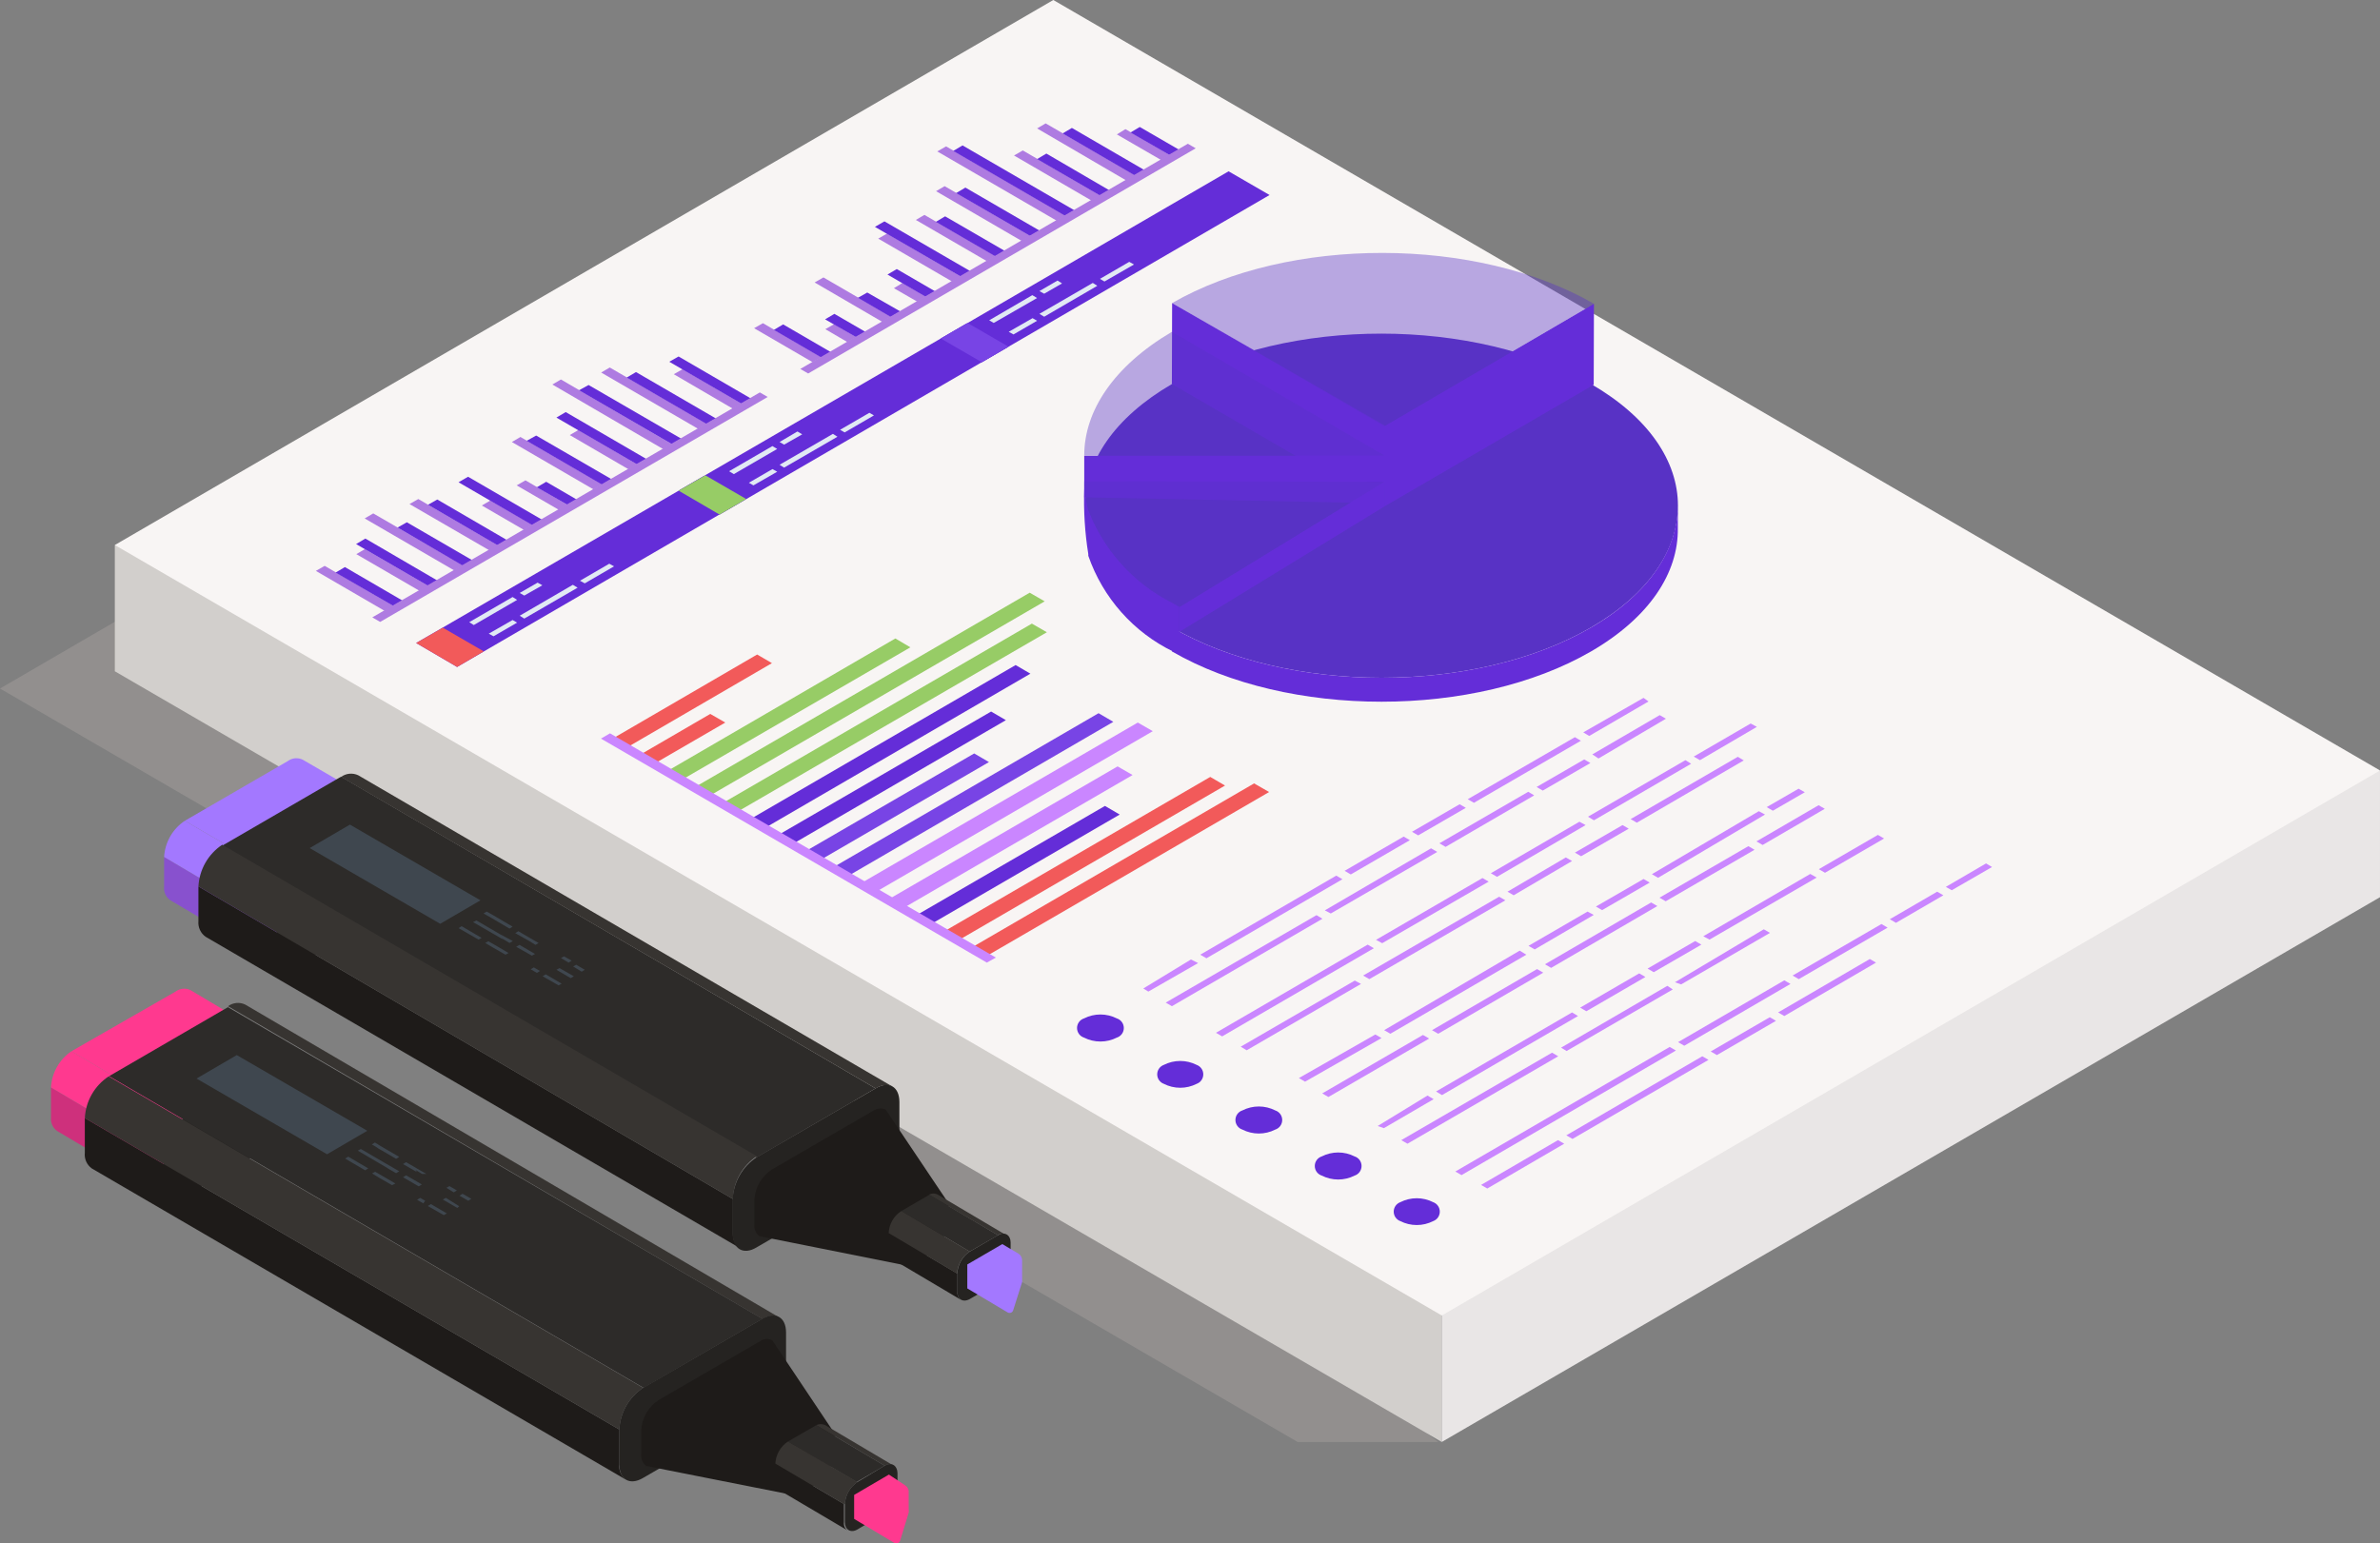 <svg width="239" height="155" viewBox="0 0 239 155" fill="none" xmlns="http://www.w3.org/2000/svg">
<rect x="0" y="0" width="239" height="155" fill="#808080" stroke="none"/>
<g clip-path="url(#clip0_733_22157)">
<g opacity="0.4">
<path d="M25.115 54.546L0 69.151L130.311 144.822H144.448L25.115 54.546Z" fill="#ADA6A3"/>
</g>
<path d="M144.785 144.822L11.531 67.418V54.738L144.785 81.133V144.822Z" fill="#D2CFCC"/>
<path d="M238.999 90.108L144.781 144.822V81.133L238.999 77.379V90.108Z" fill="#E9E6E6"/>
<path d="M239.002 77.38L144.785 132.118L11.531 54.738L105.773 0L239.002 77.38Z" fill="#F8F5F4"/>
<path d="M39.516 60.85L38.631 61.355L31.719 57.337L32.604 56.831L39.516 60.85Z" fill="#AE7BE1"/>
<path d="M40.424 60.321L39.492 60.85L33.703 57.505L34.636 56.952L40.424 60.321Z" fill="#642DD8"/>
<path d="M43.005 58.829L42.12 59.334L35.781 55.653L36.642 55.148L43.005 58.829Z" fill="#AE7BE1"/>
<path d="M43.914 58.3L42.981 58.829L35.758 54.642L36.691 54.089L43.914 58.3Z" fill="#642DD8"/>
<path d="M46.5 56.784L45.615 57.289L36.621 52.068L37.482 51.562L46.5 56.784Z" fill="#AE7BE1"/>
<path d="M47.409 56.254L46.476 56.808L39.922 52.982L40.855 52.453L47.409 56.254Z" fill="#642DD8"/>
<path d="M49.995 54.762L49.134 55.268L41.121 50.624L42.006 50.119L49.995 54.762Z" fill="#AE7BE1"/>
<path d="M50.898 54.233L49.965 54.763L42.98 50.696L43.913 50.167L50.898 54.233Z" fill="#642DD8"/>
<path d="M60.492 48.651L59.607 49.156L51.402 44.392L52.263 43.887L60.492 48.651Z" fill="#AE7BE1"/>
<path d="M61.402 48.122L60.469 48.675L52.887 44.272L53.843 43.743L61.402 48.122Z" fill="#642DD8"/>
<path d="M63.984 46.63L63.123 47.135L57.215 43.694L58.076 43.189L63.984 46.63Z" fill="#AE7BE1"/>
<path d="M64.916 46.101L63.96 46.63L55.875 41.938L56.808 41.385L64.916 46.101Z" fill="#642DD8"/>
<path d="M67.476 44.609L66.615 45.114L55.469 38.618L56.33 38.112L67.476 44.609Z" fill="#AE7BE1"/>
<path d="M68.41 44.055L67.477 44.609L58.148 39.195L59.105 38.666L68.41 44.055Z" fill="#642DD8"/>
<path d="M70.991 42.563L70.106 43.069L60.371 37.414L61.232 36.909L70.991 42.563Z" fill="#AE7BE1"/>
<path d="M71.903 42.034L70.97 42.587L62.934 37.92L63.866 37.366L71.903 42.034Z" fill="#642DD8"/>
<path d="M74.481 40.542L73.596 41.048L67.664 37.583L68.549 37.078L74.481 40.542Z" fill="#AE7BE1"/>
<path d="M75.391 40.013L74.458 40.543L67.211 36.332L68.144 35.803L75.391 40.013Z" fill="#642DD8"/>
<path d="M53.481 52.717L52.62 53.223L48.387 50.769L49.248 50.263L53.481 52.717Z" fill="#AE7BE1"/>
<path d="M54.419 52.188L53.462 52.742L46.047 48.435L47.004 47.881L54.419 52.188Z" fill="#642DD8"/>
<path d="M56.978 50.696L56.117 51.202L51.883 48.748L52.768 48.242L56.978 50.696Z" fill="#AE7BE1"/>
<path d="M57.909 50.167L56.976 50.696L53.914 48.94L54.847 48.386L57.909 50.167Z" fill="#642DD8"/>
<path d="M77.093 39.868L38.176 62.461L37.387 62.004L76.303 39.411L77.093 39.868Z" fill="#AE7BE1"/>
<path d="M82.496 35.875L81.611 36.38L75.727 32.963L76.612 32.458L82.496 35.875Z" fill="#AE7BE1"/>
<path d="M83.404 35.346L82.471 35.899L77.711 33.132L78.644 32.579L83.404 35.346Z" fill="#642DD8"/>
<path d="M85.988 33.853L85.103 34.359L82.879 33.059L83.764 32.554L85.988 33.853Z" fill="#AE7BE1"/>
<path d="M86.898 33.324L85.965 33.853L82.856 32.073L83.788 31.52L86.898 33.324Z" fill="#642DD8"/>
<path d="M89.483 31.809L88.622 32.338L81.805 28.368L82.69 27.863L89.483 31.809Z" fill="#AE7BE1"/>
<path d="M90.414 31.279L89.457 31.833L86.156 29.908L87.089 29.378L90.414 31.279Z" fill="#642DD8"/>
<path d="M92.971 29.788L92.11 30.293L89.766 28.945L90.627 28.416L92.971 29.788Z" fill="#AE7BE1"/>
<path d="M93.905 29.258L92.972 29.812L89.121 27.574L90.054 27.02L93.905 29.258Z" fill="#642DD8"/>
<path d="M103.472 23.7L102.611 24.205L94 19.201L94.861 18.695L103.472 23.7Z" fill="#AE7BE1"/>
<path d="M104.407 23.17L103.451 23.7L96.012 19.393L96.945 18.839L104.407 23.17Z" fill="#642DD8"/>
<path d="M106.99 21.655L106.105 22.16L94.121 15.206L95.006 14.701L106.99 21.655Z" fill="#AE7BE1"/>
<path d="M107.901 21.125L106.969 21.678L95.727 15.158L96.659 14.604L107.901 21.125Z" fill="#642DD8"/>
<path d="M110.487 19.634L109.602 20.139L101.828 15.616L102.713 15.11L110.487 19.634Z" fill="#AE7BE1"/>
<path d="M111.392 19.105L110.459 19.634L104.145 15.977L105.077 15.423L111.392 19.105Z" fill="#642DD8"/>
<path d="M113.975 17.589L113.09 18.118L104.145 12.897L105.006 12.392L113.975 17.589Z" fill="#AE7BE1"/>
<path d="M114.887 17.059L113.955 17.613L106.707 13.402L107.64 12.849L114.887 17.059Z" fill="#642DD8"/>
<path d="M117.466 15.568L116.605 16.073L112.156 13.499L113.017 12.969L117.466 15.568Z" fill="#AE7BE1"/>
<path d="M118.403 15.038L117.446 15.568L113.523 13.306L114.456 12.752L118.403 15.038Z" fill="#642DD8"/>
<path d="M96.491 27.766L95.606 28.271L88.191 23.964L89.076 23.459L96.491 27.766Z" fill="#AE7BE1"/>
<path d="M97.403 27.212L96.47 27.766L87.859 22.785L88.816 22.232L97.403 27.212Z" fill="#642DD8"/>
<path d="M99.982 25.721L99.097 26.226L91.969 22.088L92.83 21.582L99.982 25.721Z" fill="#AE7BE1"/>
<path d="M100.889 25.192L99.956 25.745L93.977 22.28L94.909 21.727L100.889 25.192Z" fill="#642DD8"/>
<path d="M120.073 14.894L81.156 37.511L80.367 37.054L119.284 14.437L120.073 14.894Z" fill="#AE7BE1"/>
<path d="M74.797 50.191L45.903 66.986L41.789 64.579L70.683 47.809L74.797 50.191Z" fill="#642DD8"/>
<path d="M48.582 65.421L45.903 66.985L41.789 64.579L44.468 63.039L48.582 65.421Z" fill="#F25A5A"/>
<path d="M101.153 34.888L72.259 51.683L68.144 49.277L97.039 32.506L101.153 34.888Z" fill="#642DD8"/>
<path d="M74.938 50.118L72.259 51.682L68.144 49.276L70.823 47.736L74.938 50.118Z" fill="#97CC66"/>
<path d="M127.489 19.586L98.595 36.38L94.481 33.998L123.375 17.204L127.489 19.586Z" fill="#642DD8"/>
<path d="M101.274 34.816L98.595 36.38L94.481 33.998L97.159 32.434L101.274 34.816Z" fill="#7844E5"/>
<path d="M104.144 29.932L99.79 32.434L99.336 32.169L103.665 29.643L104.144 29.932Z" fill="#E1E9F4"/>
<path d="M106.651 28.465L104.857 29.499L104.379 29.235L106.197 28.176L106.651 28.465Z" fill="#E1E9F4"/>
<path d="M104.143 32.217L101.775 33.589L101.297 33.324L103.689 31.953L104.143 32.217Z" fill="#E1E9F4"/>
<path d="M110.191 28.705L104.857 31.809L104.379 31.52L109.737 28.416L110.191 28.705Z" fill="#E1E9F4"/>
<path d="M113.877 26.563L110.911 28.271L110.457 28.007L113.399 26.298L113.877 26.563Z" fill="#E1E9F4"/>
<path d="M78.046 45.09L73.693 47.616L73.215 47.327L77.568 44.801L78.046 45.09Z" fill="#E1E9F4"/>
<path d="M80.558 43.622L78.74 44.657L78.285 44.392L80.079 43.334L80.558 43.622Z" fill="#E1E9F4"/>
<path d="M78.049 47.376L75.658 48.748L75.203 48.483L77.571 47.111L78.049 47.376Z" fill="#E1E9F4"/>
<path d="M84.097 43.862L78.74 46.966L78.285 46.678L83.643 43.574L84.097 43.862Z" fill="#E1E9F4"/>
<path d="M87.76 41.722L84.818 43.43L84.363 43.165L87.305 41.457L87.76 41.722Z" fill="#E1E9F4"/>
<path d="M51.929 60.249L47.576 62.775L47.121 62.486L51.474 59.96L51.929 60.249Z" fill="#E1E9F4"/>
<path d="M54.464 58.781L52.646 59.815L52.191 59.551L53.985 58.516L54.464 58.781Z" fill="#E1E9F4"/>
<path d="M51.928 62.534L49.56 63.905L49.082 63.641L51.474 62.269L51.928 62.534Z" fill="#E1E9F4"/>
<path d="M58.004 59.022L52.646 62.126L52.191 61.837L57.525 58.733L58.004 59.022Z" fill="#E1E9F4"/>
<path d="M61.663 56.88L58.721 58.588L58.242 58.324L61.184 56.615L61.663 56.88Z" fill="#E1E9F4"/>
<path d="M159.781 63.015C148.156 69.752 129.308 69.752 117.683 63.015C106.059 56.278 106.059 45.331 117.683 38.57C129.308 31.808 148.156 31.833 159.781 38.57C171.406 45.307 171.406 56.254 159.781 63.015Z" fill="#5832C5"/>
<path d="M159.781 63.015C148.157 69.752 129.308 69.752 117.684 63.015V65.421C129.308 72.159 148.157 72.159 159.781 65.421C165.665 62.005 168.56 57.505 168.488 53.03V50.528C168.56 55.099 165.665 59.599 159.781 63.015Z" fill="#642DD8"/>
<path d="M139.183 42.805L139.016 50.48L138.489 50.649L117.68 38.57L117.704 30.438L139.183 42.805Z" fill="#642DD8"/>
<path d="M139.016 42.804V50.865L160.041 38.642L160.064 30.509L139.016 42.804Z" fill="#642DD8"/>
<path opacity="0.4" d="M160.064 30.509L139.015 42.804L117.703 30.437C129.424 23.7 148.296 23.724 160.064 30.509Z" fill="#5832C5"/>
<path d="M108.879 45.764V49.95L139.017 50.552V45.764H108.879Z" fill="#642DD8"/>
<path opacity="0.4" d="M117.681 33.324C111.845 36.765 108.879 41.264 108.879 45.74H139.017L117.681 33.324Z" fill="#5832C5"/>
<path d="M117.66 60.513C113.823 58.566 110.84 55.257 109.288 51.226C109.014 50.288 108.877 49.316 108.881 48.338V49.06C108.802 51.266 108.938 53.474 109.288 55.653V55.821C110.013 57.911 111.14 59.837 112.605 61.488C114.07 63.14 115.845 64.485 117.827 65.446L118.425 65.758V60.946L117.66 60.513Z" fill="#642DD8"/>
<path d="M139.02 48.386V50.864L118.449 63.448V60.97L139.02 48.386Z" fill="#642DD8"/>
<path opacity="0.4" d="M139.017 48.386L118.447 60.946L117.657 60.513C113.82 58.566 110.838 55.257 109.286 51.226C109.02 50.286 108.883 49.315 108.879 48.338L139.017 48.386Z" fill="#5832C5"/>
<path d="M77.517 66.601L62.999 75.046L61.516 74.18L76.034 65.734L77.517 66.601Z" fill="#F25A5A"/>
<path d="M72.832 72.567L65.776 76.658L64.293 75.791L71.325 71.701L72.832 72.567Z" fill="#F25A5A"/>
<path d="M91.42 65.013L68.553 78.27L67.07 77.404L89.913 64.123L91.42 65.013Z" fill="#97CC66"/>
<path d="M104.909 60.393L71.327 79.882L69.844 79.016L103.402 59.526L104.909 60.393Z" fill="#97CC66"/>
<path d="M105.127 63.497L74.104 81.495L72.621 80.628L103.62 62.631L105.127 63.497Z" fill="#97CC66"/>
<path d="M103.472 67.659L76.897 83.106L75.391 82.24L101.989 66.793L103.472 67.659Z" fill="#642DD8"/>
<path d="M101.011 72.327L79.675 84.719L78.168 83.852L99.528 71.461L101.011 72.327Z" fill="#642DD8"/>
<path d="M99.311 76.537L82.448 86.33L80.941 85.464L97.828 75.671L99.311 76.537Z" fill="#7844E5"/>
<path d="M111.8 72.495L85.226 87.942L83.719 87.076L110.317 71.629L111.8 72.495Z" fill="#7844E5"/>
<path d="M115.765 73.434L87.995 89.554L86.488 88.688L114.258 72.567L115.765 73.434Z" fill="#CA86FF"/>
<path d="M113.735 77.837L90.772 91.167L89.266 90.3L112.228 76.971L113.735 77.837Z" fill="#CA86FF"/>
<path d="M112.442 81.807L93.546 92.779L92.039 91.913L110.959 80.941L112.442 81.807Z" fill="#642DD8"/>
<path d="M123.017 78.895L96.323 94.391L94.84 93.525L121.534 78.029L123.017 78.895Z" fill="#F25A5A"/>
<path d="M127.444 79.545L99.1 96.003L97.617 95.137L125.937 78.679L127.444 79.545Z" fill="#F25A5A"/>
<path d="M100.006 96.171L99.097 96.677L60.348 74.18L61.257 73.65L100.006 96.171Z" fill="#CA86FF"/>
<path d="M112.155 102.283C112.358 102.348 112.535 102.477 112.661 102.65C112.786 102.822 112.854 103.031 112.854 103.245C112.854 103.459 112.786 103.668 112.661 103.841C112.535 104.014 112.358 104.142 112.155 104.208C111.644 104.468 111.078 104.603 110.505 104.603C109.932 104.603 109.366 104.468 108.855 104.208C108.652 104.142 108.475 104.014 108.349 103.841C108.224 103.668 108.156 103.459 108.156 103.245C108.156 103.031 108.224 102.822 108.349 102.65C108.475 102.477 108.652 102.348 108.855 102.283C109.366 102.023 109.932 101.887 110.505 101.887C111.078 101.887 111.644 102.023 112.155 102.283Z" fill="#642DD8"/>
<path d="M120.171 106.95C120.365 107.021 120.533 107.15 120.652 107.32C120.771 107.49 120.834 107.693 120.834 107.901C120.834 108.108 120.771 108.311 120.652 108.481C120.533 108.651 120.365 108.781 120.171 108.851C119.659 109.111 119.094 109.247 118.521 109.247C117.947 109.247 117.382 109.111 116.87 108.851C116.676 108.781 116.508 108.651 116.389 108.481C116.271 108.311 116.207 108.108 116.207 107.901C116.207 107.693 116.271 107.49 116.389 107.32C116.508 107.15 116.676 107.021 116.87 106.95C117.382 106.69 117.947 106.555 118.521 106.555C119.094 106.555 119.659 106.69 120.171 106.95Z" fill="#642DD8"/>
<path d="M128.062 111.522C128.264 111.587 128.441 111.716 128.567 111.889C128.692 112.062 128.76 112.27 128.76 112.485C128.76 112.699 128.692 112.907 128.567 113.08C128.441 113.253 128.264 113.382 128.062 113.447C127.55 113.707 126.985 113.843 126.411 113.843C125.838 113.843 125.273 113.707 124.761 113.447C124.558 113.382 124.381 113.253 124.256 113.08C124.13 112.907 124.062 112.699 124.062 112.485C124.062 112.27 124.13 112.062 124.256 111.889C124.381 111.716 124.558 111.587 124.761 111.522C125.273 111.262 125.838 111.126 126.411 111.126C126.985 111.126 127.55 111.262 128.062 111.522Z" fill="#642DD8"/>
<path d="M136.03 116.142C136.233 116.207 136.41 116.335 136.536 116.508C136.661 116.681 136.729 116.89 136.729 117.104C136.729 117.318 136.661 117.527 136.536 117.7C136.41 117.873 136.233 118.001 136.03 118.067C135.519 118.327 134.953 118.462 134.38 118.462C133.807 118.462 133.241 118.327 132.73 118.067C132.527 118.001 132.35 117.873 132.224 117.7C132.099 117.527 132.031 117.318 132.031 117.104C132.031 116.89 132.099 116.681 132.224 116.508C132.35 116.335 132.527 116.207 132.73 116.142C133.241 115.882 133.807 115.746 134.38 115.746C134.953 115.746 135.519 115.882 136.03 116.142Z" fill="#642DD8"/>
<path d="M143.921 120.738C144.115 120.809 144.283 120.938 144.402 121.108C144.521 121.278 144.584 121.481 144.584 121.688C144.584 121.896 144.521 122.099 144.402 122.269C144.283 122.439 144.115 122.568 143.921 122.639C143.409 122.899 142.844 123.034 142.271 123.034C141.697 123.034 141.132 122.899 140.62 122.639C140.426 122.568 140.258 122.439 140.139 122.269C140.021 122.099 139.957 121.896 139.957 121.688C139.957 121.481 140.021 121.278 140.139 121.108C140.258 120.938 140.426 120.809 140.62 120.738C141.132 120.478 141.697 120.342 142.271 120.342C142.844 120.342 143.409 120.478 143.921 120.738Z" fill="#642DD8"/>
<path d="M154.925 79.4L159.709 76.633L159.087 76.272L154.303 79.04L154.925 79.4ZM133.637 91.744L144.329 85.56L143.707 85.199L133.039 91.431L133.637 91.744ZM145.166 85.055L154.064 79.882L153.466 79.521L144.544 84.694L145.166 85.055ZM132.8 92.273L132.202 91.912L117.061 100.694L117.683 101.055L132.8 92.273ZM160.522 76.176L167.291 72.182L166.669 71.821L159.9 75.767L160.522 76.176ZM115.315 99.588L120.314 96.724L119.596 96.363L114.812 99.275L115.315 99.588ZM158.991 73.554L159.589 73.915L165.545 70.45L165.043 70.089L158.991 73.554ZM148.012 80.627L158.752 74.396L158.154 74.035L147.39 80.267L148.012 80.627ZM142.415 83.9L147.199 81.133L146.577 80.772L141.793 83.539L142.415 83.9ZM135.646 87.822L141.578 84.381L140.956 84.02L135.024 87.461L135.646 87.822ZM121.151 96.243L134.809 88.303L134.187 87.942L120.529 95.882L121.151 96.243Z" fill="#CA86FF"/>
<path d="M149.708 87.702L150.33 88.062L159.228 82.865L158.606 82.528L149.708 87.702ZM149.493 88.544L148.871 88.183L138.179 94.391L138.801 94.727L149.493 88.544ZM151.382 89.554L152.004 89.915L157.865 86.475L157.243 86.114L151.382 89.554ZM158.152 85.632L158.773 85.993L163.557 83.226L162.935 82.865L158.152 85.632ZM174.512 76.008L163.749 82.264L164.371 82.625L175.11 76.369L174.512 76.008ZM136.672 98.818L136.05 98.481L124.593 105.122L125.191 105.483L136.672 98.818ZM169.25 76.345L159.467 82.023L160.065 82.384L169.824 76.706L169.25 76.345ZM137.964 95.233L137.342 94.872L122.105 103.726L122.727 104.087L137.964 95.233ZM170.087 75.984L170.709 76.345L176.426 73L175.804 72.664L170.087 75.984ZM151.167 90.421L150.545 90.06L136.887 97.976L137.509 98.337L151.167 90.421Z" fill="#CA86FF"/>
<path d="M153.492 94.992L154.114 95.353L160.045 91.889L159.424 91.552L153.492 94.992ZM154.975 97.687L154.353 97.326L143.804 103.462L144.426 103.823L154.975 97.687ZM165.045 88.279L160.261 91.046L160.883 91.407L165.666 88.64L165.045 88.279ZM165.882 87.798L166.504 88.159L177.243 81.807L176.621 81.47L165.882 87.798ZM177.004 84.863L183.247 81.23L182.625 80.869L176.382 84.502L177.004 84.863ZM138.734 104.256L138.112 103.895L130.434 108.274L131.055 108.635L138.734 104.256ZM152.607 95.474L138.997 103.462L139.619 103.823L153.276 95.883L152.607 95.474ZM155.142 96.845L155.764 97.206L166.432 90.998L165.81 90.637L155.142 96.845ZM175.569 84.983L166.647 90.156L167.269 90.517L176.191 85.344L175.569 84.983ZM180.616 79.209L177.411 81.061L178.033 81.422L181.238 79.569L180.616 79.209ZM143.517 104.304L142.895 103.943L132.778 109.814L133.4 110.175L143.517 104.304Z" fill="#CA86FF"/>
<path d="M157.316 105.555L167.983 99.371L167.433 99.01L156.765 105.218L157.316 105.555ZM168.821 98.866L177.742 93.693L177.121 93.332L168.199 98.65L168.821 98.866ZM156.478 106.084L155.856 105.723L140.716 114.506L141.338 114.866L156.478 106.084ZM138.97 113.303L143.969 110.391L143.347 110.03L138.348 113.086L138.97 113.303ZM182.646 87.293L183.268 87.654L189.2 84.213L188.578 83.852L182.646 87.293ZM171.667 94.367L182.431 88.135L181.785 87.774L171.045 94.03L171.667 94.367ZM166.07 97.639L170.854 94.872L170.232 94.511L165.448 97.278L166.07 97.639ZM159.301 101.561L165.233 98.12L164.611 97.759L158.679 101.2L159.301 101.561ZM144.806 109.982L158.464 102.042L157.866 101.681L144.208 109.621L144.806 109.982Z" fill="#CA86FF"/>
<path d="M180.012 97.976L180.634 98.337L189.555 93.164L188.934 92.803L180.012 97.976Z" fill="#CA86FF"/>
<path d="M171.789 105.603L172.411 105.964L178.343 102.524L177.721 102.163L171.789 105.603Z" fill="#CA86FF"/>
<path d="M179.18 98.457L168.512 104.665L169.134 105.026L179.802 98.818L179.18 98.457Z" fill="#CA86FF"/>
<path d="M187.767 96.316L178.559 101.681L179.18 102.042L188.389 96.677L187.767 96.316Z" fill="#CA86FF"/>
<path d="M168.294 105.507L167.672 105.146L146.145 117.658L146.766 118.019L168.294 105.507Z" fill="#CA86FF"/>
<path d="M189.773 92.321L190.395 92.682L195.155 89.915L194.533 89.554L189.773 92.321Z" fill="#CA86FF"/>
<path d="M157.078 114.866L156.456 114.505L148.73 119.005L149.352 119.366L157.078 114.866Z" fill="#CA86FF"/>
<path d="M170.947 106.084L157.289 114.024L157.911 114.385L171.569 106.445L170.947 106.084Z" fill="#CA86FF"/>
<path d="M195.398 89.073L195.996 89.41L200.039 87.076L199.441 86.715L195.398 89.073Z" fill="#CA86FF"/>
<path d="M27.817 95.762V92.755L16.48 86.066V89.025C16.448 89.287 16.486 89.552 16.592 89.794C16.697 90.035 16.865 90.243 17.078 90.397L28.391 97.062C28.191 96.915 28.032 96.718 27.931 96.49C27.83 96.261 27.791 96.011 27.817 95.762Z" fill="#8851CE"/>
<path d="M30.399 76.297C30.158 76.18 29.891 76.132 29.625 76.157C29.359 76.183 29.106 76.281 28.892 76.442L18.559 82.433L29.872 89.025L40.229 83.01C40.442 82.857 40.691 82.763 40.952 82.737C41.212 82.712 41.474 82.756 41.712 82.866L30.399 76.297Z" fill="#A378FF"/>
<path d="M27.794 92.755L16.48 86.066C16.522 85.339 16.731 84.632 17.093 84.001C17.454 83.37 17.957 82.833 18.561 82.433L29.875 89.025C29.269 89.424 28.765 89.961 28.404 90.592C28.042 91.223 27.834 91.931 27.794 92.659V92.755Z" fill="#A378FF"/>
<path d="M40.234 83.107C41.383 82.433 42.315 82.963 42.315 84.31V87.318C42.277 88.051 42.066 88.765 41.7 89.401C41.334 90.037 40.824 90.576 40.21 90.975L29.901 96.966C28.753 97.64 27.82 97.086 27.82 95.763V92.755C27.842 92.014 28.04 91.288 28.398 90.639C28.756 89.99 29.263 89.437 29.877 89.026L40.234 83.107Z" fill="#252321"/>
<path d="M87.924 109.308L34.25 78.029C34.496 77.848 34.785 77.737 35.088 77.708C35.391 77.678 35.697 77.731 35.972 77.861L89.647 109.14C89.368 109.016 89.062 108.968 88.76 109.002C88.457 109.036 88.169 109.15 87.924 109.332V109.308Z" fill="#373431"/>
<path d="M73.599 123.889V120.424L19.925 89.025V92.514C19.898 92.815 19.951 93.117 20.076 93.392C20.202 93.666 20.397 93.903 20.642 94.078L74.317 125.357C74.085 125.192 73.897 124.971 73.772 124.715C73.647 124.459 73.587 124.175 73.599 123.889Z" fill="#1E1B19"/>
<path d="M75.987 116.238L22.312 84.935L34.248 78.005L87.923 109.309L75.987 116.238Z" fill="#2D2B29"/>
<path d="M73.6 120.424L19.926 89.025C19.971 88.188 20.212 87.373 20.627 86.646C21.043 85.919 21.622 85.3 22.318 84.838L75.992 116.117C75.296 116.579 74.717 117.198 74.302 117.925C73.886 118.652 73.646 119.467 73.6 120.304V120.424Z" fill="#373431"/>
<path d="M87.926 109.308C89.265 108.514 90.318 109.14 90.318 110.679V114.168C90.276 115.006 90.037 115.823 89.621 116.55C89.206 117.278 88.624 117.896 87.926 118.355L75.966 125.284C74.651 126.078 73.574 125.429 73.574 123.889V120.424C73.62 119.587 73.86 118.772 74.275 118.045C74.691 117.318 75.27 116.699 75.966 116.237L87.926 109.308Z" fill="#252321"/>
<path d="M88.931 111.426C88.725 111.34 88.501 111.308 88.279 111.333C88.057 111.358 87.845 111.44 87.663 111.57L77.498 117.465C76.993 117.8 76.573 118.248 76.269 118.774C75.966 119.3 75.789 119.89 75.752 120.497V123.023C75.731 123.242 75.769 123.462 75.861 123.661C75.954 123.86 76.098 124.03 76.278 124.154L90.486 126.993C90.903 127.087 91.338 127.045 91.73 126.873L94.122 125.429C95.102 124.852 95.246 120.834 95.246 120.834L88.931 111.426Z" fill="#1E1B19"/>
<path d="M100.218 124.057L93.281 119.991C93.419 119.911 93.576 119.869 93.736 119.869C93.895 119.869 94.052 119.911 94.19 119.991L101.055 124.057C100.923 123.971 100.77 123.926 100.612 123.926C100.455 123.926 100.302 123.971 100.17 124.057H100.218Z" fill="#373431"/>
<path d="M96.133 129.736V127.907L89.268 123.841V125.669C89.248 125.828 89.274 125.99 89.341 126.135C89.409 126.279 89.517 126.402 89.651 126.488L96.516 130.554C96.387 130.462 96.284 130.339 96.217 130.196C96.15 130.052 96.121 129.894 96.133 129.736Z" fill="#1E1B19"/>
<path d="M97.376 125.694L90.512 121.627L93.334 119.991L100.223 124.058L97.376 125.694Z" fill="#2D2B29"/>
<path d="M96.107 127.907L89.242 123.841C89.261 123.397 89.386 122.964 89.607 122.578C89.828 122.193 90.137 121.867 90.51 121.627L97.375 125.694C97.006 125.937 96.7 126.265 96.479 126.649C96.259 127.033 96.132 127.464 96.107 127.907Z" fill="#373431"/>
<path d="M100.219 124.058C100.913 123.649 101.487 124.058 101.487 124.78V126.608C101.468 127.053 101.343 127.486 101.122 127.871C100.901 128.256 100.592 128.583 100.219 128.822L97.397 130.458C96.679 130.867 96.129 130.458 96.129 129.736V127.908C96.154 127.465 96.281 127.034 96.501 126.649C96.721 126.265 97.028 125.938 97.397 125.694L100.219 124.058Z" fill="#252321"/>
<path d="M100.653 124.948L97.137 126.993V129.399L101.179 131.805C101.231 131.837 101.289 131.857 101.35 131.861C101.41 131.866 101.471 131.857 101.527 131.833C101.584 131.809 101.633 131.773 101.673 131.726C101.712 131.679 101.739 131.624 101.753 131.564L102.638 128.773C102.648 128.669 102.648 128.565 102.638 128.461V126.56C102.636 126.43 102.601 126.303 102.539 126.19C102.476 126.077 102.387 125.981 102.279 125.91L100.653 124.948Z" fill="#A378FF"/>
<path d="M44.205 92.779L31.098 85.176L35.14 82.818L48.248 90.421L44.205 92.779Z" fill="#3F474F"/>
<path d="M52.17 94.896L53.725 95.81L53.414 95.978L51.835 95.088L52.17 94.896ZM50.759 95.882L51.07 95.714L49.85 94.992L49.037 94.535L48.726 94.703L49.539 95.184L50.759 95.882ZM48.367 94.198L46.358 93.019L46.047 93.212L48.056 94.366L48.367 94.198ZM50.328 94.198L51.166 94.703L51.5 94.511L50.233 93.837L47.841 92.442L47.506 92.61L50.544 94.366L50.328 94.198ZM49.204 92.105L51.166 93.26L51.477 93.067L49.515 91.912L48.869 91.551L48.558 91.744L49.204 92.105ZM53.151 94.511L53.773 94.896L54.084 94.703L53.246 94.222L52.051 93.524L51.74 93.717L53.151 94.511ZM58.724 97.398L57.863 96.893L57.552 97.061L58.413 97.591L58.724 97.398ZM57.408 96.484L56.643 96.051L56.332 96.219L57.097 96.676L57.408 96.484ZM57.624 98.048L56.189 97.23L55.878 97.398L57.313 98.24L57.624 98.048ZM54.227 97.518L53.605 97.157L53.294 97.35L53.916 97.711L54.227 97.518ZM54.801 97.855L54.49 98.048L56.093 98.962L56.404 98.794L54.801 97.855Z" fill="#3F474F"/>
<path d="M16.434 118.908V115.901L5.12 109.212V112.244C5.095 112.504 5.14 112.765 5.249 113.002C5.358 113.239 5.528 113.442 5.742 113.591L17.056 120.304C16.832 120.153 16.656 119.943 16.546 119.696C16.436 119.449 16.397 119.176 16.434 118.908Z" fill="#CE307C"/>
<path d="M19.135 99.443C18.895 99.326 18.628 99.278 18.362 99.303C18.096 99.329 17.843 99.427 17.628 99.588L7.176 105.579L18.489 112.268L28.823 106.252C29.04 106.099 29.293 106.005 29.557 105.98C29.821 105.955 30.087 105.999 30.329 106.108L19.135 99.443Z" fill="#FF398F"/>
<path d="M16.435 115.901L5.121 109.212C5.16 108.487 5.366 107.781 5.723 107.151C6.08 106.52 6.578 105.982 7.178 105.579L18.492 112.268C17.886 112.667 17.382 113.203 17.02 113.834C16.659 114.466 16.45 115.173 16.411 115.901H16.435Z" fill="#FF398F"/>
<path d="M28.848 106.252C29.996 105.579 30.953 106.252 30.953 107.456V110.463C30.919 111.195 30.713 111.908 30.351 112.544C29.989 113.18 29.482 113.72 28.872 114.12L18.538 120.112C17.366 120.785 16.434 120.256 16.434 118.909V115.901C16.473 115.174 16.682 114.466 17.043 113.835C17.405 113.203 17.909 112.667 18.515 112.268L28.848 106.252Z" fill="#252321"/>
<path d="M76.545 132.455L22.895 101.055C23.14 100.875 23.43 100.764 23.733 100.734C24.036 100.704 24.341 100.757 24.617 100.887L78.291 132.335C78.017 132.2 77.71 132.144 77.406 132.174C77.102 132.203 76.812 132.317 76.569 132.503L76.545 132.455Z" fill="#373431"/>
<path d="M62.192 147.06V143.571L8.517 112.292V115.781C8.486 116.08 8.533 116.382 8.655 116.657C8.777 116.931 8.969 117.169 9.211 117.345L62.885 148.624C62.639 148.451 62.445 148.214 62.323 147.939C62.2 147.663 62.155 147.359 62.192 147.06Z" fill="#1E1B19"/>
<path d="M64.632 139.384L10.957 108.081L22.893 101.151L76.567 132.455L64.632 139.384Z" fill="#2D2B29"/>
<path d="M62.194 143.571L8.52 112.292C8.561 111.454 8.8 110.638 9.216 109.91C9.632 109.182 10.213 108.564 10.911 108.105L64.586 139.385C63.887 139.843 63.306 140.461 62.89 141.189C62.475 141.917 62.236 142.733 62.194 143.571Z" fill="#373431"/>
<path d="M76.543 132.455C77.882 131.685 78.935 132.286 78.935 133.826V137.315C78.893 138.153 78.654 138.969 78.239 139.697C77.823 140.425 77.242 141.043 76.543 141.501L64.583 148.431C63.244 149.225 62.191 148.599 62.191 147.06V143.571C62.233 142.732 62.472 141.916 62.888 141.189C63.303 140.461 63.885 139.843 64.583 139.384L76.543 132.455Z" fill="#252321"/>
<path d="M77.545 134.596C77.347 134.499 77.126 134.458 76.906 134.48C76.687 134.501 76.478 134.583 76.302 134.716L66.136 140.611C65.625 140.945 65.201 141.396 64.897 141.928C64.594 142.459 64.42 143.055 64.39 143.667V146.073C64.367 146.293 64.401 146.515 64.489 146.717C64.577 146.92 64.716 147.096 64.892 147.228L79.1 150.043C79.502 150.188 79.942 150.188 80.344 150.043L82.736 148.599C83.692 148.046 83.836 144.004 83.836 144.004L77.545 134.596Z" fill="#1E1B19"/>
<path d="M88.837 147.204L81.973 143.138C82.113 143.064 82.269 143.026 82.427 143.026C82.585 143.026 82.741 143.064 82.882 143.138L89.746 147.204C89.61 147.119 89.453 147.074 89.292 147.074C89.131 147.074 88.974 147.119 88.837 147.204Z" fill="#373431"/>
<path d="M84.746 152.883V151.054L77.857 146.988V148.816C77.84 148.972 77.864 149.13 77.927 149.274C77.99 149.418 78.09 149.542 78.216 149.634L85.105 153.701C84.974 153.612 84.872 153.488 84.808 153.344C84.745 153.199 84.723 153.039 84.746 152.883Z" fill="#1E1B19"/>
<path d="M86.014 148.841L79.125 144.774L81.971 143.138L88.836 147.204L86.014 148.841Z" fill="#2D2B29"/>
<path d="M84.748 151.055L77.859 146.989C77.884 146.546 78.012 146.115 78.232 145.73C78.452 145.346 78.759 145.019 79.127 144.775L86.112 148.841C85.743 149.085 85.436 149.412 85.216 149.796C84.996 150.181 84.868 150.612 84.844 151.055H84.748Z" fill="#373431"/>
<path d="M88.834 147.205C89.552 146.796 90.102 147.205 90.126 147.927V149.755C90.101 150.198 89.974 150.629 89.754 151.014C89.533 151.398 89.227 151.725 88.858 151.969L86.108 153.605C85.414 154.014 84.84 153.605 84.84 152.883V151.055C84.865 150.612 84.992 150.181 85.212 149.796C85.432 149.412 85.739 149.085 86.108 148.841L88.834 147.205Z" fill="#252321"/>
<path d="M89.266 148.094L85.773 150.139V152.546L89.792 154.952C89.844 154.984 89.902 155.004 89.963 155.01C90.024 155.016 90.085 155.009 90.143 154.988C90.2 154.967 90.252 154.934 90.295 154.89C90.338 154.846 90.37 154.793 90.39 154.735L91.251 151.92C91.272 151.817 91.272 151.71 91.251 151.607V149.73C91.236 149.617 91.196 149.509 91.133 149.413C91.072 149.317 90.989 149.237 90.892 149.177L89.266 148.094Z" fill="#FF398F"/>
<path d="M32.842 115.925L19.734 108.322L23.777 105.964L36.884 113.567L32.842 115.925Z" fill="#3F474F"/>
<path d="M40.783 118.042L42.362 118.957L42.051 119.149L40.472 118.235L40.783 118.042ZM39.372 119.029L39.707 118.861L38.463 118.139L37.674 117.682L37.363 117.85L38.152 118.331L39.372 119.029ZM36.98 117.345L34.971 116.166L34.66 116.358L36.669 117.537L36.98 117.345ZM38.942 117.345L39.779 117.826L40.09 117.633L38.631 116.791L36.239 115.396L35.928 115.564L38.966 117.345H38.942ZM37.794 115.227L39.779 116.382L40.09 116.19L38.272 115.131L37.65 114.746L37.339 114.939L37.961 115.299L37.794 115.227ZM41.74 117.513L42.386 117.898H42.817L41.979 117.417L40.783 116.719L40.472 116.912L41.86 117.706L41.74 117.513ZM47.337 120.4L46.452 119.895L46.141 120.088L47.026 120.593L47.337 120.4ZM45.878 119.558L45.137 119.125L44.826 119.294L45.567 119.751L45.878 119.558ZM46.117 121.146L44.778 120.304L44.467 120.473L45.926 121.315L46.117 121.146ZM42.697 120.593L42.195 120.304L41.884 120.497L42.506 120.858L42.697 120.593ZM43.271 120.93L42.96 121.122L44.563 122.037L44.874 121.868L43.271 120.93Z" fill="#3F474F"/>
</g>
<defs>
<clipPath id="clip0_733_22157">
<rect width="239" height="155" fill="white"/>
</clipPath>
</defs>
</svg>
